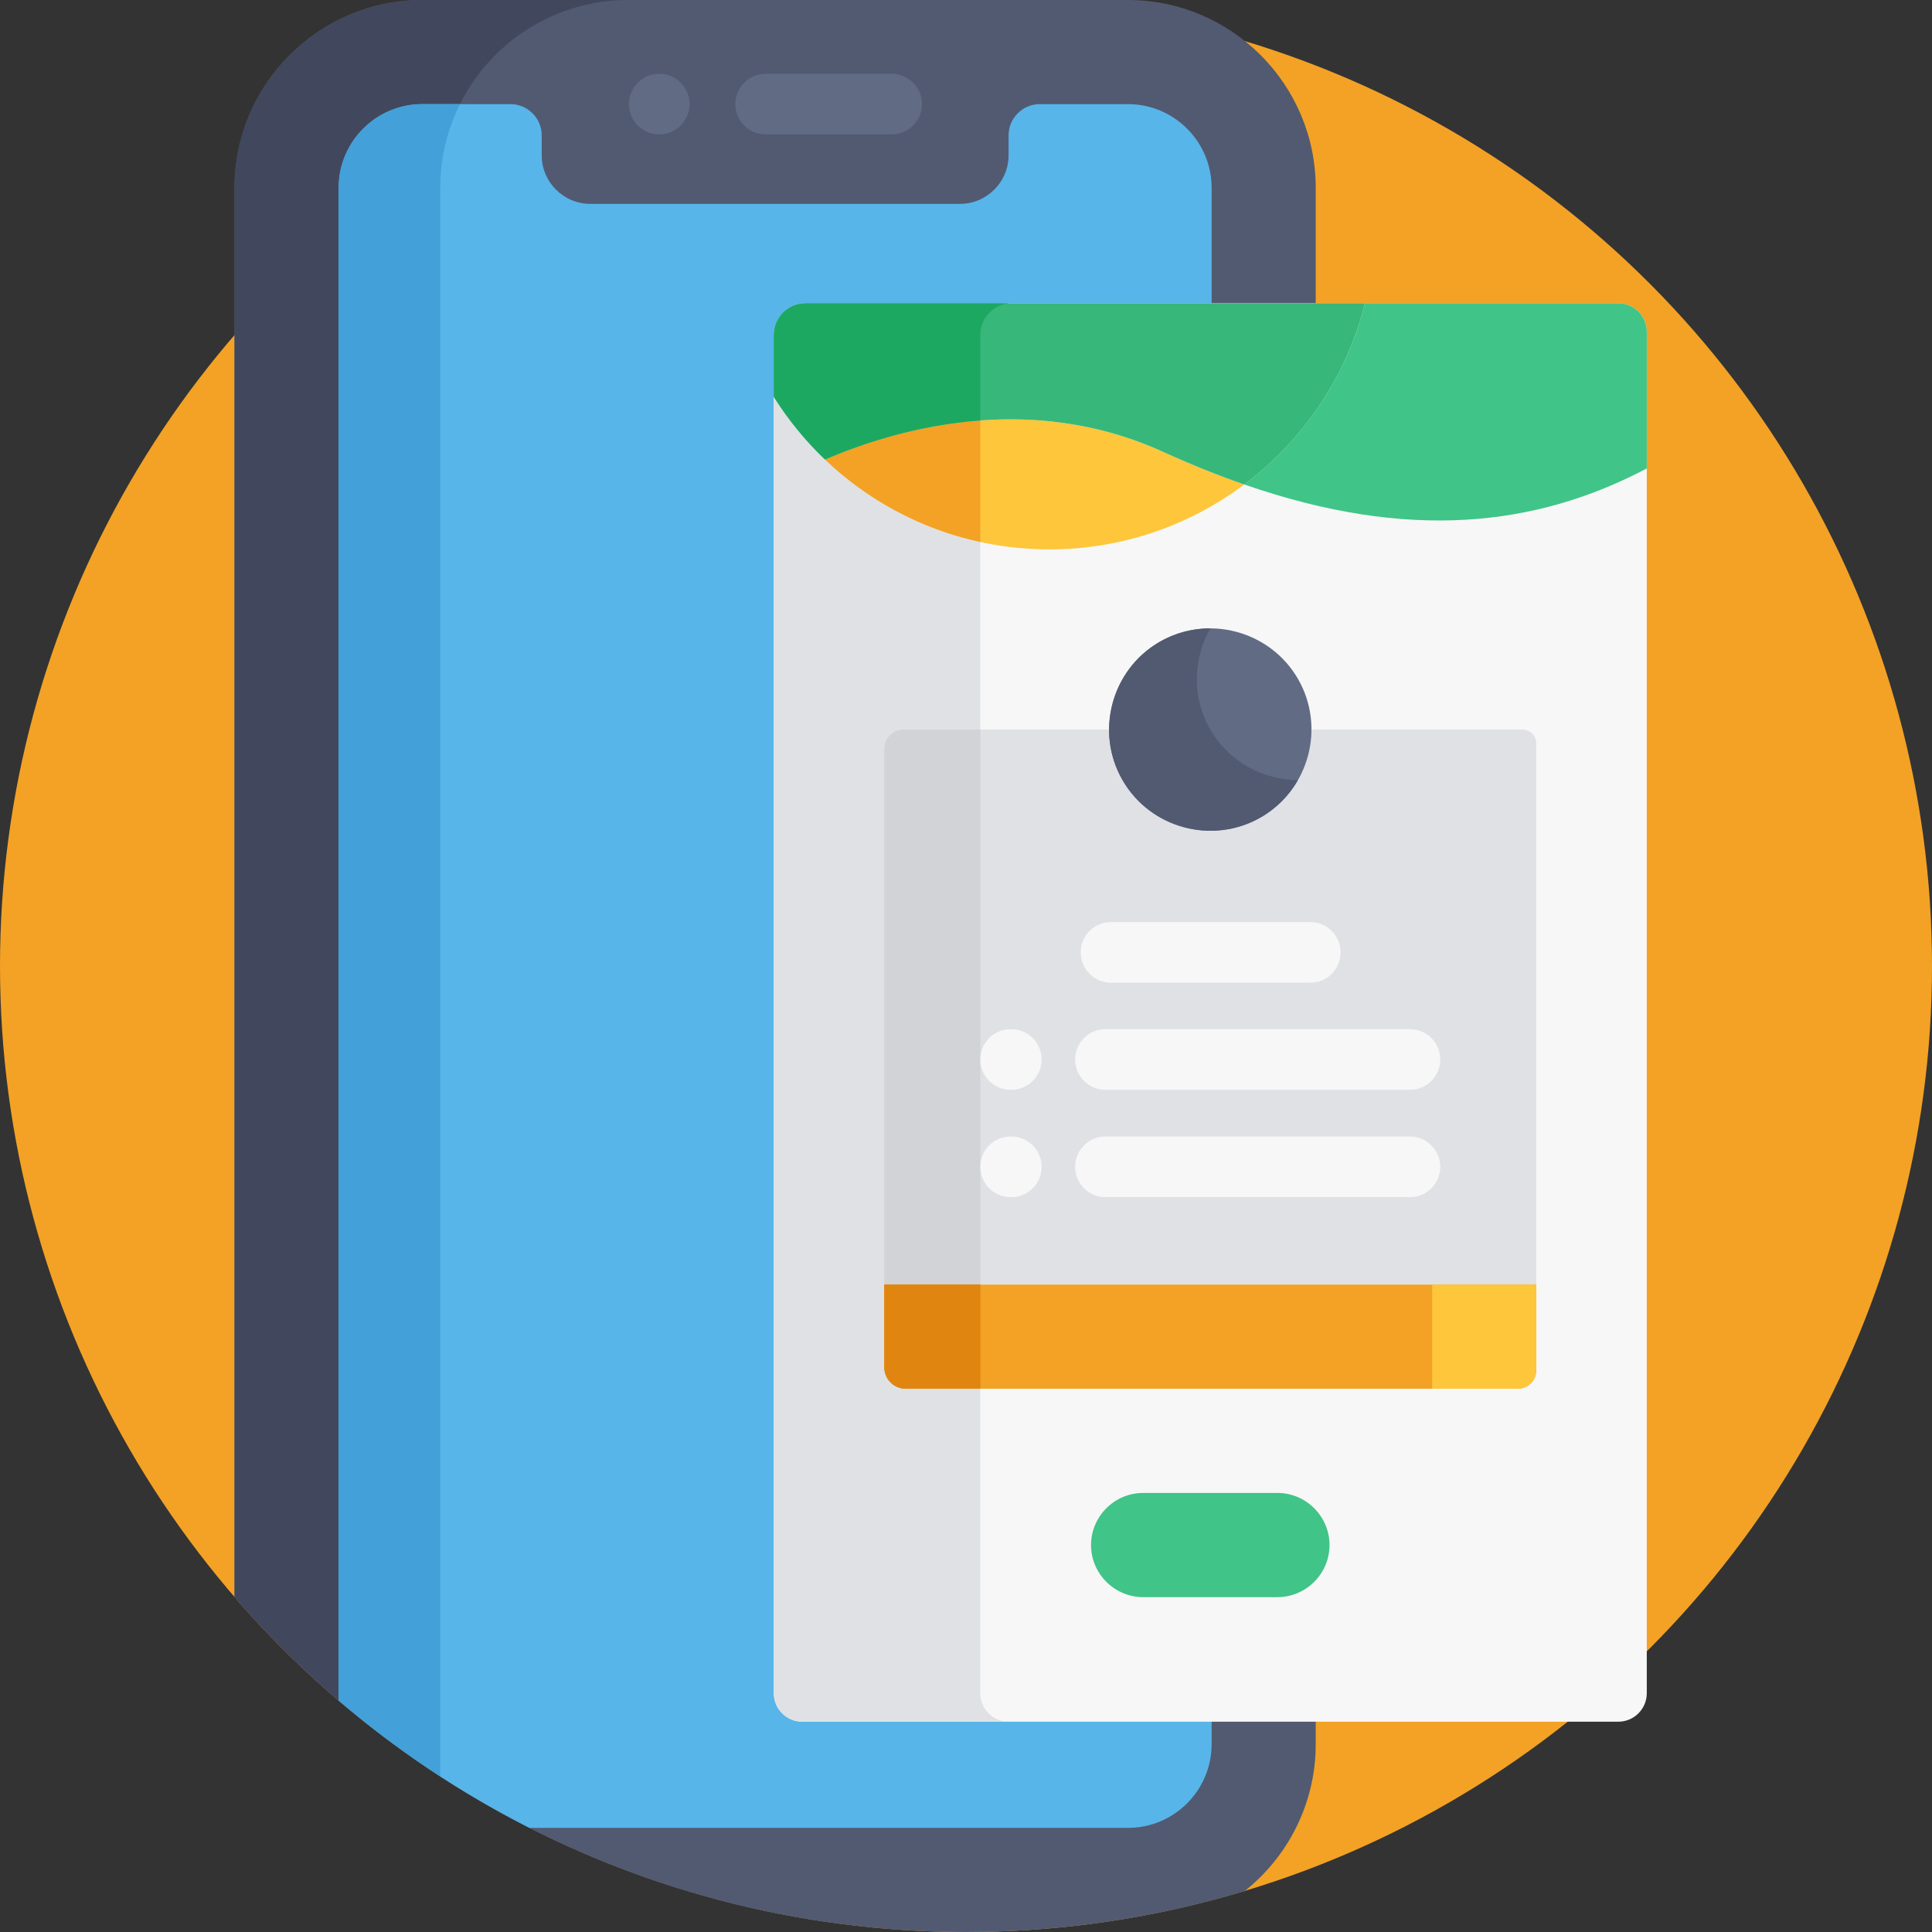 <?xml version="1.0" encoding="iso-8859-1"?>
<!-- Generator: Adobe Illustrator 19.0.0, SVG Export Plug-In . SVG Version: 6.00 Build 0)  -->
<svg version="1.1" id="Capa_1" xmlns="http://www.w3.org/2000/svg" xmlns:xlink="http://www.w3.org/1999/xlink" x="0px" y="0px"
	 viewBox="0 0 512 512" style="enable-background:new 0 0 512 512;" xml:space="preserve">
<rect x="0" y="0" width="512" height="512" fill="#333333" stroke="none"/>
<circle style="fill:#F3A225;" cx="256" cy="256" r="256"/>
<path style="fill:#515A71;" d="M348.682,462.206c0-141.007,0-282.336,0-412.411C348.682,22.338,326.345,0,298.888,0H111.95
	C84.493,0,62.155,22.338,62.155,49.794c0,29.045,0,275.557,0,373.418C109.099,477.585,178.529,512,256,512
	c25.672,0,50.453-3.796,73.834-10.827C341.307,492.042,348.682,477.973,348.682,462.206z"/>
<path style="fill:#41485D;" d="M116.655,49.794C116.655,22.338,138.993,0,166.45,0h-54.5C84.493,0,62.155,22.338,62.155,49.794
	c0,29.045,0,275.557,0,373.418c15.8,18.3,34.156,34.327,54.5,47.554C116.655,305.085,116.655,70.748,116.655,49.794z"/>
<g>
	<path style="fill:#616B84;" d="M236.29,35.622h-33.376c-4.437,0-8.034-3.596-8.034-8.034s3.597-8.034,8.034-8.034h33.376
		c4.437,0,8.034,3.596,8.034,8.034S240.727,35.622,236.29,35.622z"/>
	<path style="fill:#616B84;" d="M174.702,35.621c-4.405,0-8.034-3.566-8.034-8.034c0-5.057,4.674-8.899,9.598-7.873
		c3.606,0.675,6.47,3.939,6.47,7.873C182.736,31.994,179.155,35.621,174.702,35.621z"/>
</g>
<path style="fill:#57B5E9;" d="M298.888,27.588H275.59c-4.587,0-8.306,3.718-8.309,8.304v5.276c0,7.07-5.785,12.854-12.855,12.854
	l0,0h-98.014c-7.07,0-12.854-5.784-12.854-12.854v-5.276c-0.003-4.587-3.722-8.304-8.309-8.304H111.95
	c-12.264,0-22.206,9.942-22.206,22.206v400.853c15.386,13.155,32.348,24.517,50.568,33.764h158.576
	c12.264,0,22.206-9.941,22.206-22.206c0-2.853,0-399.544,0-412.411C321.094,37.53,311.152,27.588,298.888,27.588z"/>
<path style="fill:#43A0D8;" d="M116.655,49.794c0-7.977,1.896-15.515,5.245-22.206h-9.95c-12.264,0-22.206,9.942-22.206,22.206
	v400.848c8.933,7.642,17.666,14.08,26.911,20.092C116.655,305.055,116.655,70.747,116.655,49.794z"/>
<path style="fill:#F7F7F7;" d="M436.412,87.923c0-4.175-3.384-7.559-7.559-7.559l0,0h-215.39c-4.64,0-8.401,3.761-8.401,8.401
	v359.948c0,4.175,3.384,7.559,7.559,7.559h216.232c4.175,0,7.559-3.384,7.559-7.559V87.923z"/>
<g>
	<path style="fill:#DFE1E5;" d="M259.783,448.714V88.765c0-4.305,3.24-7.848,7.413-8.338v-0.063h-53.733
		c-4.64,0-8.401,3.761-8.401,8.401v359.948c0,4.175,3.384,7.559,7.559,7.559h54.721
		C263.167,456.273,259.783,452.889,259.783,448.714z"/>
	<path style="fill:#DFE1E5;" d="M403.482,193.341h-55.907h-53.677h-54.457c-2.812,0-5.092,2.28-5.092,5.092v142.006h172.774V196.982
		C407.123,194.971,405.493,193.341,403.482,193.341z"/>
</g>
<path style="fill:#D2D3D6;" d="M239.441,193.341c-2.812,0-5.092,2.28-5.092,5.092v142.006h25.433V193.341H239.441z"/>
<path style="fill:#F3A225;" d="M407.123,340.438v22.689c0,2.706-2.193,4.899-4.899,4.899H240.046c-3.146,0-5.697-2.55-5.697-5.697
	v-21.892h172.774V340.438z"/>
<path id="SVGCleanerId_0" style="fill:#E08610;" d="M234.349,340.438v21.892c0,3.146,2.55,5.697,5.697,5.697h19.737v-27.588
	L234.349,340.438L234.349,340.438z"/>
<path style="fill:#40C488;" d="M338.527,423.261h-35.581c-7.595,0-13.809-6.214-13.809-13.809l0,0
	c0-7.595,6.214-13.809,13.809-13.809h35.581c7.595,0,13.809,6.214,13.809,13.809l0,0
	C352.336,417.047,346.122,423.261,338.527,423.261z"/>
<path style="fill:#FEC63B;" d="M379.535,340.438v27.588h22.689c2.706,0,4.899-2.194,4.899-4.899v-22.689L379.535,340.438
	L379.535,340.438z"/>
<path style="fill:#40C488;" d="M428.853,80.364h-67.129c-4.873,19.487-16.386,36.334-31.983,48.028
	c43.492,15.081,77.265,11.257,106.67-4.252V87.923C436.412,83.748,433.027,80.364,428.853,80.364z"/>
<path style="fill:#FEC63B;" d="M218.632,121.767c15.465,14.757,36.404,23.823,59.47,23.823c19.376,0,37.246-6.406,51.639-17.198
	c-6.92-2.4-14.078-5.261-21.512-8.648C272.576,103.501,237.277,113.741,218.632,121.767z"/>
<path style="fill:#F3A225;" d="M218.632,121.767c11.248,10.733,25.399,18.433,41.15,21.847v-32.192
	C243.015,112.66,228.494,117.522,218.632,121.767z"/>
<path style="fill:#37B77A;" d="M361.724,80.364H213.462c-4.64,0-8.401,3.761-8.401,8.401v16.388
	c3.826,6.092,8.392,11.672,13.571,16.614c18.645-8.026,53.944-18.266,89.597-2.023c7.434,3.387,14.592,6.248,21.512,8.648
	C345.339,116.698,356.851,99.851,361.724,80.364z"/>
<path style="fill:#1DA862;" d="M205.061,105.154c3.826,6.092,8.392,11.672,13.571,16.614c9.861-4.245,24.383-9.107,41.15-10.345
	V88.765c0-4.305,3.24-7.848,7.413-8.338v-0.063h-53.733c-4.615,0-8.401,3.743-8.401,8.401V105.154z"/>
<g>
	<path style="fill:#F7F7F7;" d="M373.657,288.81h-80.706c-4.437,0-8.034-3.596-8.034-8.034c0-4.437,3.597-8.034,8.034-8.034h80.706
		c4.437,0,8.034,3.596,8.034,8.034C381.691,285.213,378.094,288.81,373.657,288.81z"/>
	<path style="fill:#F7F7F7;" d="M373.657,317.255h-80.706c-4.437,0-8.034-3.596-8.034-8.034s3.597-8.034,8.034-8.034h80.706
		c4.437,0,8.034,3.596,8.034,8.034S378.094,317.255,373.657,317.255z"/>
	<path style="fill:#F7F7F7;" d="M347.247,260.429h-52.821c-4.437,0-8.034-3.596-8.034-8.034c0-4.437,3.597-8.034,8.034-8.034h52.821
		c4.437,0,8.034,3.596,8.034,8.034C355.281,256.833,351.684,260.429,347.247,260.429z"/>
	<path style="fill:#F7F7F7;" d="M268.016,288.81h-0.199c-4.437,0-8.034-3.596-8.034-8.034c0-4.437,3.597-8.034,8.034-8.034h0.199
		c4.437,0,8.034,3.596,8.034,8.034C276.049,285.213,272.452,288.81,268.016,288.81z"/>
	<path style="fill:#F7F7F7;" d="M268.016,317.255h-0.199c-4.437,0-8.034-3.596-8.034-8.034s3.597-8.034,8.034-8.034h0.199
		c4.437,0,8.034,3.596,8.034,8.034S272.452,317.255,268.016,317.255z"/>
</g>
<path style="fill:#616B84;" d="M334.156,216.584L334.156,216.584c-12.784,7.381-29.282,2.96-36.662-9.824l0,0
	c-7.381-12.784-2.96-29.281,9.824-36.662l0,0c12.784-7.381,29.281-2.96,36.662,9.824l0,0
	C351.36,192.705,346.939,209.203,334.156,216.584z"/>
<path style="fill:#515A71;" d="M320.737,193.341L320.737,193.341c-4.94-8.556-4.586-18.773,0.016-26.81
	c-4.576-0.016-9.209,1.127-13.436,3.567l0,0c-12.784,7.381-17.204,23.879-9.824,36.662l0,0c7.381,12.784,23.879,17.204,36.662,9.824
	l0,0c4.227-2.441,7.533-5.882,9.807-9.852C334.702,206.699,325.677,201.897,320.737,193.341z"/>
<g>
	<path id="SVGCleanerId_0_1_" style="fill:#E08610;" d="M234.349,340.438v21.892c0,3.146,2.55,5.697,5.697,5.697h19.737v-27.588
		L234.349,340.438L234.349,340.438z"/>
</g>
<g>
</g>
<g>
</g>
<g>
</g>
<g>
</g>
<g>
</g>
<g>
</g>
<g>
</g>
<g>
</g>
<g>
</g>
<g>
</g>
<g>
</g>
<g>
</g>
<g>
</g>
<g>
</g>
<g>
</g>
</svg>
